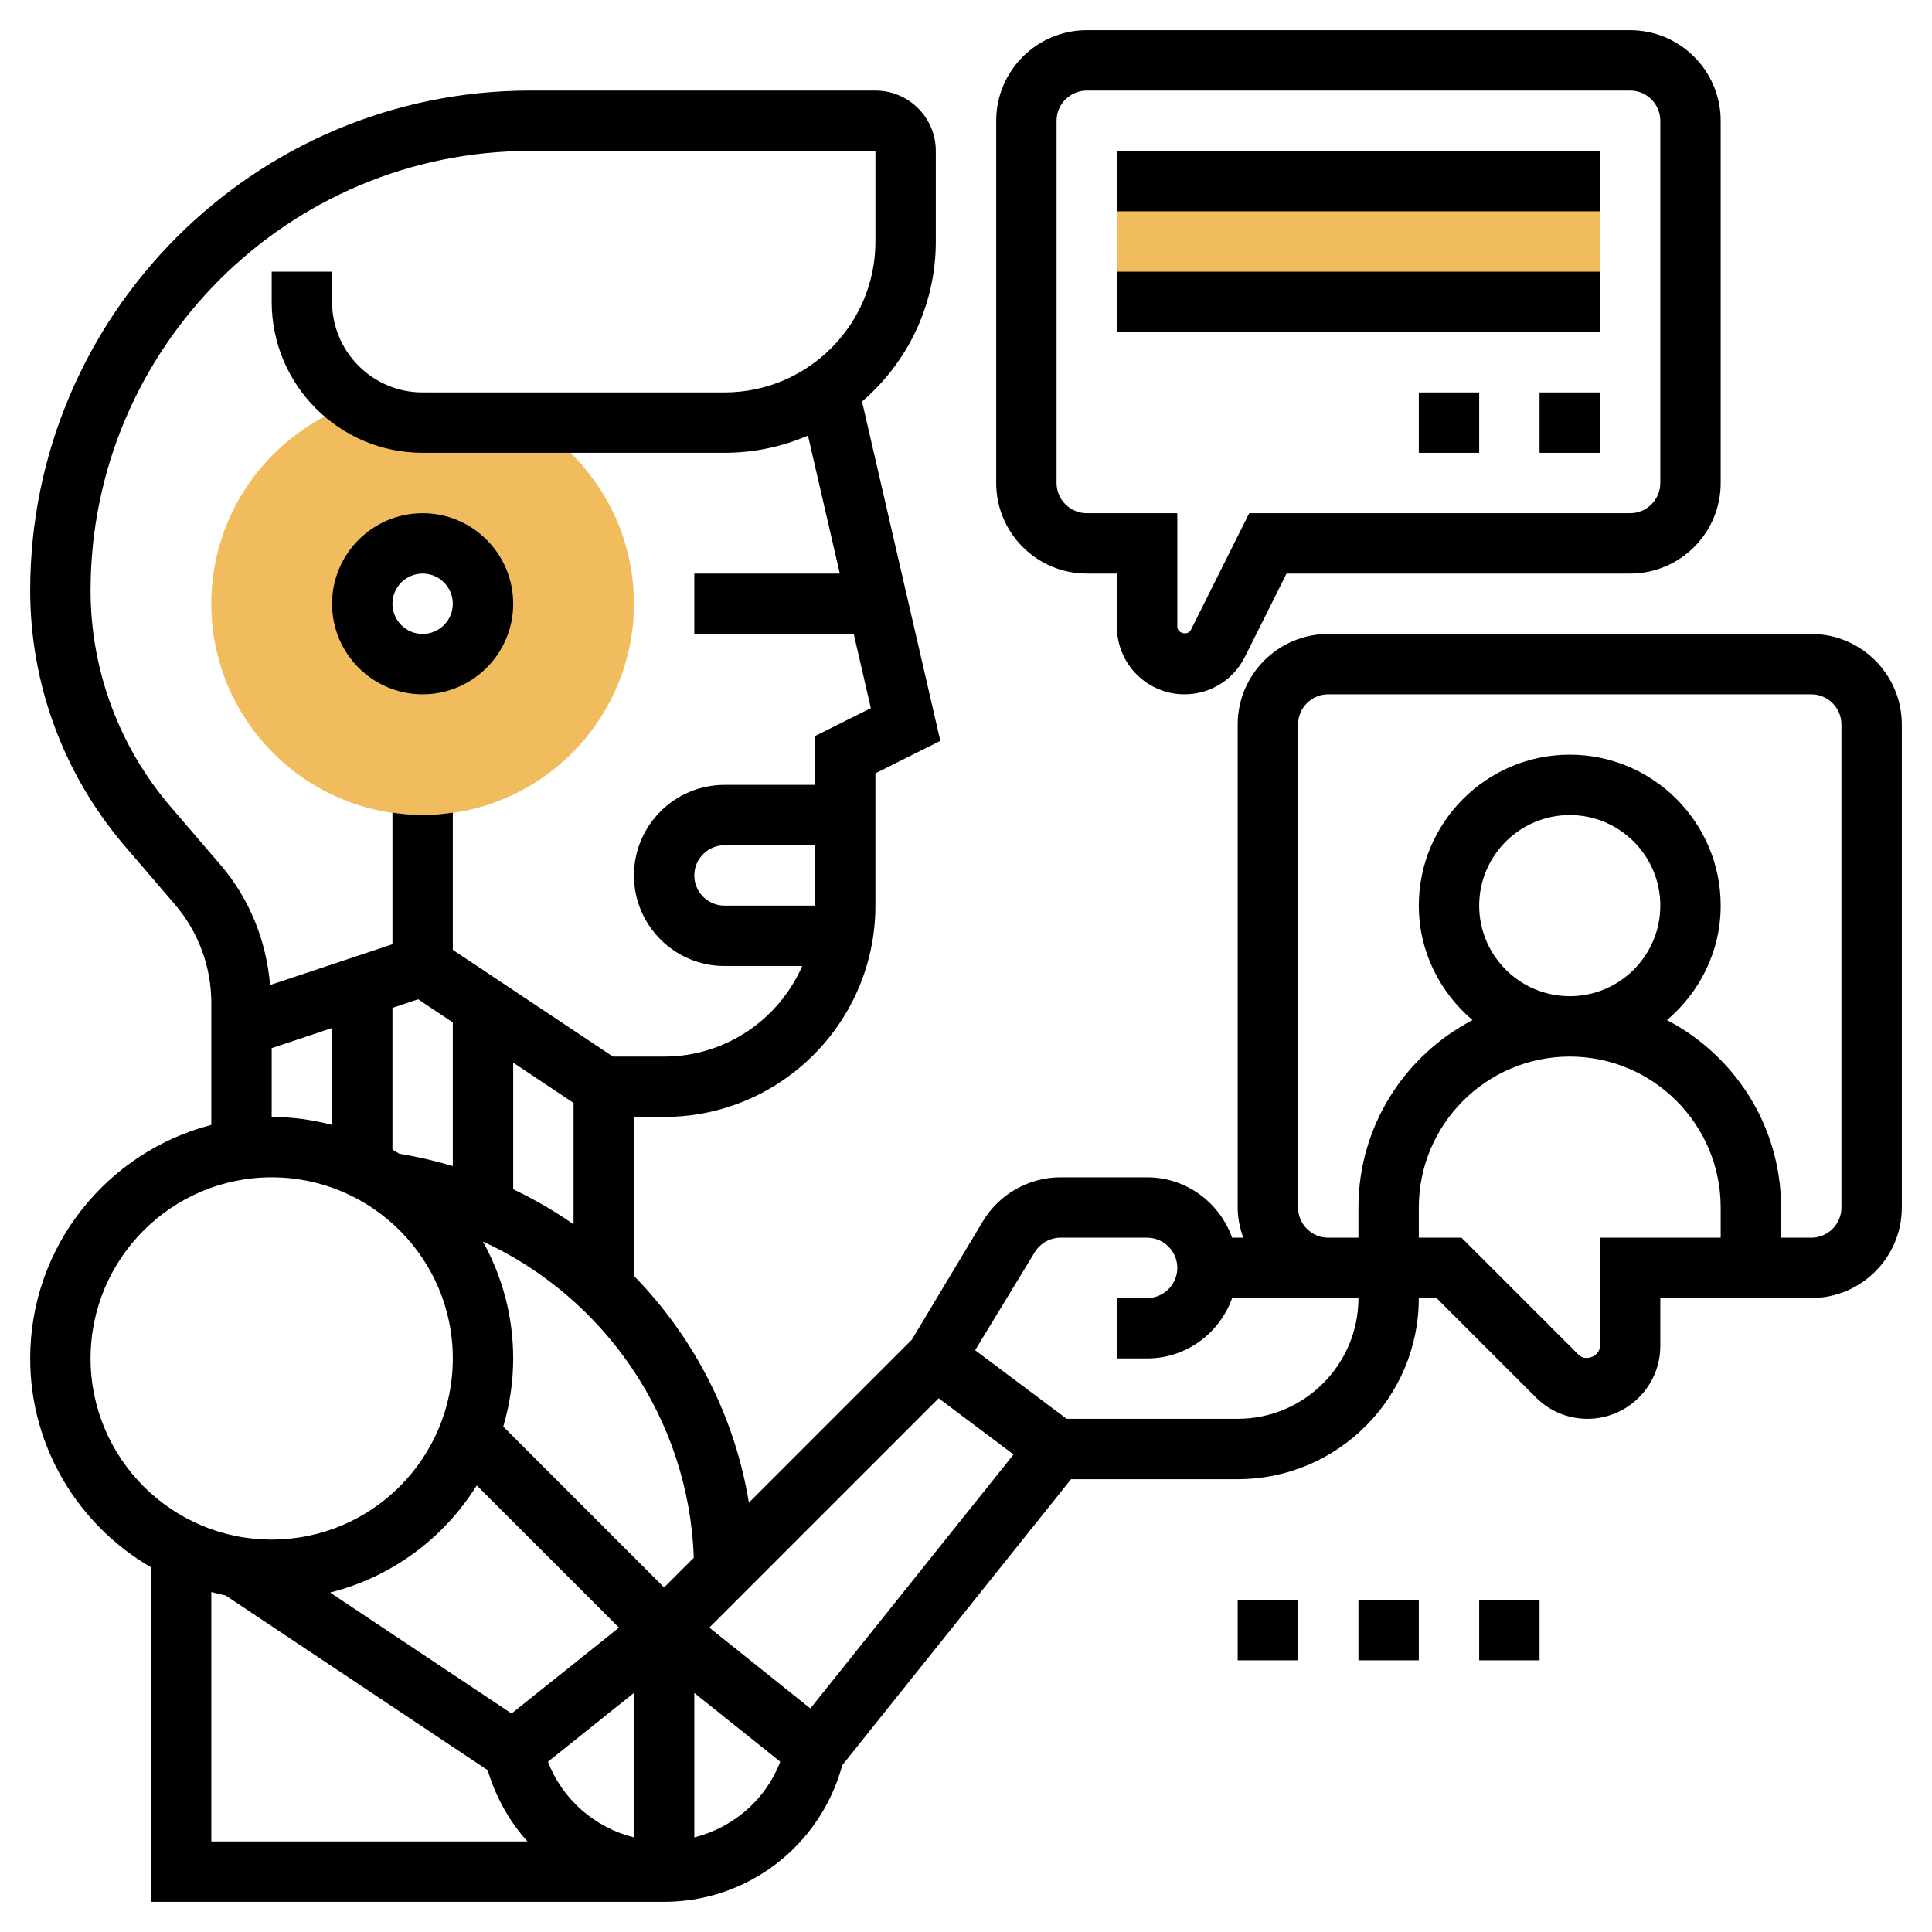 <svg id="_x33_0" enable-background="new 0 0 64 64" height="512" viewBox="0 0 64 64" width="512" xmlns="http://www.w3.org/2000/svg"><g><g><g><path d="m14 27c-3.86 0-7-3.14-7-7s3.14-7 7-7 7 3.14 7 7-3.14 7-7 7zm0-9c-1.103 0-2 .897-2 2s.897 2 2 2 2-.897 2-2-.897-2-2-2z" fill="#f0bc5e"/></g></g><g><path d="m37 6h16v4h-16z" fill="#f0bc5e"/></g><g><path d="m14 23c1.654 0 3-1.346 3-3s-1.346-3-3-3-3 1.346-3 3 1.346 3 3 3zm0-4c.551 0 1 .449 1 1s-.449 1-1 1-1-.449-1-1 .449-1 1-1z"/><path d="m36 19h1v1.764c0 1.233 1.003 2.236 2.236 2.236.852 0 1.619-.474 2-1.236l1.382-2.764h11.382c1.654 0 3-1.346 3-3v-12c0-1.654-1.346-3-3-3h-18c-1.654 0-3 1.346-3 3v12c0 1.654 1.346 3 3 3zm-1-15c0-.551.449-1 1-1h18c.551 0 1 .449 1 1v12c0 .551-.449 1-1 1h-12.618l-1.934 3.869c-.098.196-.448.114-.448-.105v-3.764h-3c-.551 0-1-.449-1-1z"/><path d="m37 5h16v2h-16z"/><path d="m47 13h2v2h-2z"/><path d="m51 13h2v2h-2z"/><path d="m37 9h16v2h-16z"/><path d="m60 21h-16c-1.654 0-3 1.346-3 3v16c0 .352.072.686.184 1h-.369c-.414-1.161-1.514-2-2.816-2h-2.868c-1.048 0-2.034.558-2.572 1.457l-2.354 3.923-5.397 5.397c-.47-2.878-1.832-5.487-3.809-7.514v-5.263h1c3.86 0 7-3.14 7-7v-4.382l2.151-1.076-2.594-11.241c1.494-1.284 2.444-3.182 2.444-5.301v-3c0-1.103-.897-2-2-2h-11.439c-9.132 0-16.561 7.429-16.561 16.561 0 3.101 1.111 6.105 3.13 8.46l1.667 1.944c.776.906 1.203 2.062 1.203 3.255v4.044c-3.445.891-6 4.017-6 7.736 0 2.953 1.613 5.532 4 6.918v11.082h17c2.773 0 5.178-1.858 5.902-4.527l7.578-9.473h5.52c3.309 0 6-2.691 6-6h.586l3.293 3.293c.456.456 1.062.707 1.707.707 1.331 0 2.414-1.083 2.414-2.414v-1.586h5c1.654 0 3-1.346 3-3v-16c0-1.654-1.346-3-3-3zm-28.906 25.32 2.481 1.861-6.731 8.414-3.347-2.678zm-20.16 6.434c2.044-.51 3.775-1.804 4.859-3.548l4.711 4.711-3.557 2.845zm10.066 3.327v4.785c-1.291-.323-2.363-1.245-2.848-2.507zm1-3.495-5.329-5.329c.211-.717.329-1.473.329-2.257 0-1.406-.367-2.726-1.006-3.875 4.038 1.853 6.834 5.889 6.988 10.479zm-8.148-19.483 1.148.765v4.76c-.576-.171-1.166-.312-1.772-.408-.075-.047-.151-.094-.228-.139v-4.695zm3.148 6.292v-4.193l2 1.333v4.022c-.63-.441-1.299-.828-2-1.162zm10-9.395h-3c-.551 0-1-.449-1-1s.449-1 1-1h3zm-21.352-3.28c-1.708-1.993-2.648-4.535-2.648-7.159 0-8.029 6.532-14.561 14.561-14.561h11.439v3c0 2.757-2.243 5-5 5h-10c-1.654 0-3-1.346-3-3v-1h-2v1c0 2.757 2.243 5 5 5h10c.982 0 1.916-.205 2.765-.571l1.055 4.571h-4.82v2h5.281l.567 2.458-1.848.924v1.618h-3c-1.654 0-3 1.346-3 3s1.346 3 3 3h2.576c-.774 1.763-2.531 3-4.576 3h-1.697l-5.303-3.535v-4.545c-.328.047-.66.08-1 .08s-.672-.033-1-.08v4.359l-4.053 1.351c-.124-1.456-.675-2.849-1.632-3.966zm3.352 8.001 2-.667v3.209c-.641-.166-1.308-.263-2-.263zm-6 10.279c0-3.309 2.691-6 6-6s6 2.691 6 6-2.691 6-6 6-6-2.691-6-6zm4 7.737c.156.041.312.082.472.113l8.682 5.788c.27.896.718 1.701 1.32 2.362h-10.474zm16 8.129v-4.785l2.848 2.278c-.486 1.261-1.558 2.184-2.848 2.507zm18-13.866h-5.667l-3.03-2.273 1.972-3.242c.18-.299.508-.485.857-.485h2.868c.551 0 1 .449 1 1s-.449 1-1 1h-1v2h1c1.302 0 2.402-.839 2.816-2h3.184 1c0 2.206-1.794 4-4 4zm12-6v3.586c0 .338-.469.531-.707.293l-3.879-3.879h-1.414v-1c0-2.757 2.243-5 5-5s5 2.243 5 5v1zm-4-11c0-1.654 1.346-3 3-3s3 1.346 3 3-1.346 3-3 3-3-1.346-3-3zm12 10c0 .551-.449 1-1 1h-1v-1c0-2.698-1.537-5.04-3.779-6.208 1.079-.918 1.779-2.268 1.779-3.792 0-2.757-2.243-5-5-5s-5 2.243-5 5c0 1.524.7 2.874 1.779 3.792-2.242 1.168-3.779 3.51-3.779 6.208v1h-1c-.551 0-1-.449-1-1v-16c0-.551.449-1 1-1h16c.551 0 1 .449 1 1z"/><path d="m41 53h2v2h-2z"/><path d="m45 53h2v2h-2z"/><path d="m49 53h2v2h-2z"/></g></g></svg>